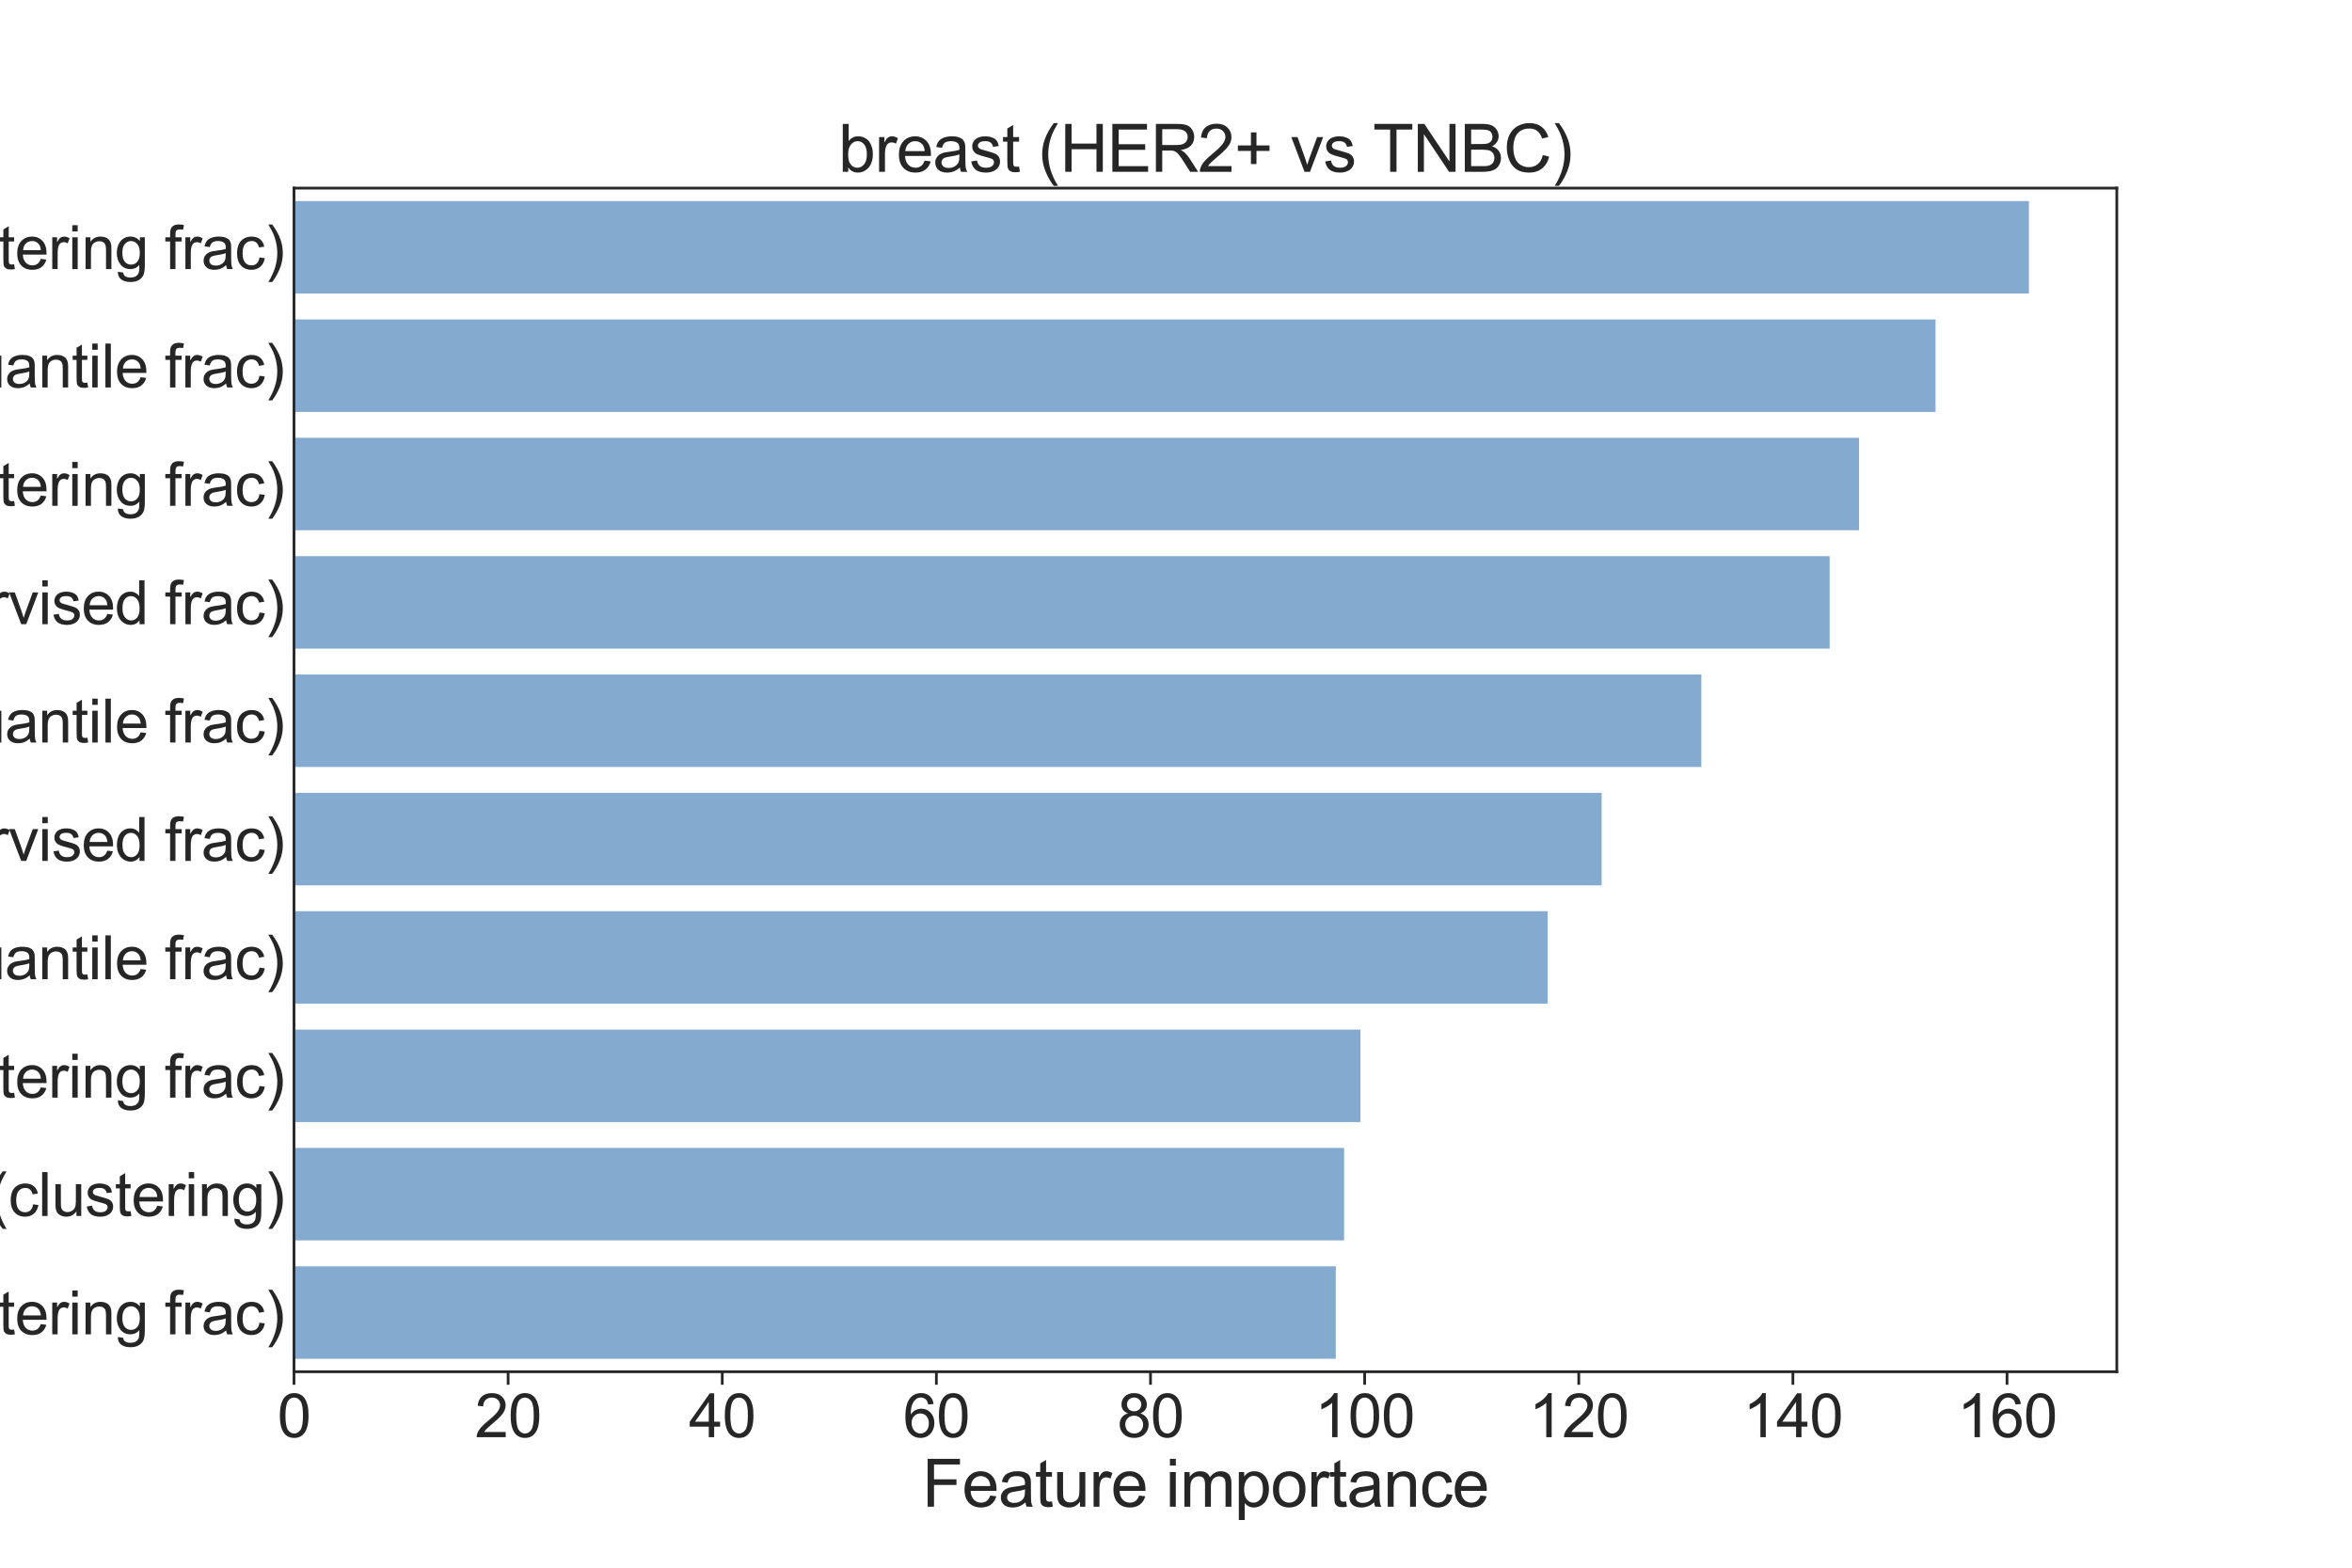 <?xml version="1.0" encoding="utf-8" standalone="no"?>
<!DOCTYPE svg PUBLIC "-//W3C//DTD SVG 1.1//EN"
  "http://www.w3.org/Graphics/SVG/1.1/DTD/svg11.dtd">
<svg xmlns:xlink="http://www.w3.org/1999/xlink" width="864pt" height="576pt" viewBox="0 0 864 576" xmlns="http://www.w3.org/2000/svg" version="1.1">
 <defs>
  <style type="text/css">*{stroke-linejoin: round; stroke-linecap: butt}</style>
 </defs>
 <g id="figure_1">
  <g id="patch_1">
   <path d="M 0 576 
L 864 576 
L 864 0 
L 0 0 
z
" style="fill: #ffffff"/>
  </g>
  <g id="axes_1">
   <g id="patch_2">
    <path d="M 108 504 
L 777.6 504 
L 777.6 69.12 
L 108 69.12 
z
" style="fill: #ffffff"/>
   </g>
   <g id="matplotlib.axis_1">
    <g id="xtick_1">
     <g id="line2d_1">
      <defs>
       <path id="m3e8378090e" d="M 0 0 
L 0 4.8 
" style="stroke: #262626"/>
      </defs>
      <g>
       <use xlink:href="#m3e8378090e" x="108" y="504" style="fill: #262626; stroke: #262626"/>
      </g>
     </g>
     <g id="text_1">
      <!-- 0 -->
      <g style="fill: #262626" transform="translate(101.883 528.047)scale(0.22 -0.22)">
       <defs>
        <path id="ArialMT-30" d="M 266 2259 
Q 266 3072 433 3567 
Q 600 4063 929 4331 
Q 1259 4600 1759 4600 
Q 2128 4600 2406 4451 
Q 2684 4303 2865 4023 
Q 3047 3744 3150 3342 
Q 3253 2941 3253 2259 
Q 3253 1453 3087 958 
Q 2922 463 2592 192 
Q 2263 -78 1759 -78 
Q 1097 -78 719 397 
Q 266 969 266 2259 
z
M 844 2259 
Q 844 1131 1108 757 
Q 1372 384 1759 384 
Q 2147 384 2411 759 
Q 2675 1134 2675 2259 
Q 2675 3391 2411 3762 
Q 2147 4134 1753 4134 
Q 1366 4134 1134 3806 
Q 844 3388 844 2259 
z
" transform="scale(0.016)"/>
       </defs>
       <use xlink:href="#ArialMT-30"/>
      </g>
     </g>
    </g>
    <g id="xtick_2">
     <g id="line2d_2">
      <g>
       <use xlink:href="#m3e8378090e" x="186.659" y="504" style="fill: #262626; stroke: #262626"/>
      </g>
     </g>
     <g id="text_2">
      <!-- 20 -->
      <g style="fill: #262626" transform="translate(174.425 528.047)scale(0.22 -0.22)">
       <defs>
        <path id="ArialMT-32" d="M 3222 541 
L 3222 0 
L 194 0 
Q 188 203 259 391 
Q 375 700 629 1000 
Q 884 1300 1366 1694 
Q 2113 2306 2375 2664 
Q 2638 3022 2638 3341 
Q 2638 3675 2398 3904 
Q 2159 4134 1775 4134 
Q 1369 4134 1125 3890 
Q 881 3647 878 3216 
L 300 3275 
Q 359 3922 746 4261 
Q 1134 4600 1788 4600 
Q 2447 4600 2831 4234 
Q 3216 3869 3216 3328 
Q 3216 3053 3103 2787 
Q 2991 2522 2730 2228 
Q 2469 1934 1863 1422 
Q 1356 997 1212 845 
Q 1069 694 975 541 
L 3222 541 
z
" transform="scale(0.016)"/>
       </defs>
       <use xlink:href="#ArialMT-32"/>
       <use xlink:href="#ArialMT-30" x="55.615"/>
      </g>
     </g>
    </g>
    <g id="xtick_3">
     <g id="line2d_3">
      <g>
       <use xlink:href="#m3e8378090e" x="265.319" y="504" style="fill: #262626; stroke: #262626"/>
      </g>
     </g>
     <g id="text_3">
      <!-- 40 -->
      <g style="fill: #262626" transform="translate(253.085 528.047)scale(0.22 -0.22)">
       <defs>
        <path id="ArialMT-34" d="M 2069 0 
L 2069 1097 
L 81 1097 
L 81 1613 
L 2172 4581 
L 2631 4581 
L 2631 1613 
L 3250 1613 
L 3250 1097 
L 2631 1097 
L 2631 0 
L 2069 0 
z
M 2069 1613 
L 2069 3678 
L 634 1613 
L 2069 1613 
z
" transform="scale(0.016)"/>
       </defs>
       <use xlink:href="#ArialMT-34"/>
       <use xlink:href="#ArialMT-30" x="55.615"/>
      </g>
     </g>
    </g>
    <g id="xtick_4">
     <g id="line2d_4">
      <g>
       <use xlink:href="#m3e8378090e" x="343.978" y="504" style="fill: #262626; stroke: #262626"/>
      </g>
     </g>
     <g id="text_4">
      <!-- 60 -->
      <g style="fill: #262626" transform="translate(331.744 528.047)scale(0.22 -0.22)">
       <defs>
        <path id="ArialMT-36" d="M 3184 3459 
L 2625 3416 
Q 2550 3747 2413 3897 
Q 2184 4138 1850 4138 
Q 1581 4138 1378 3988 
Q 1113 3794 959 3422 
Q 806 3050 800 2363 
Q 1003 2672 1297 2822 
Q 1591 2972 1913 2972 
Q 2475 2972 2870 2558 
Q 3266 2144 3266 1488 
Q 3266 1056 3080 686 
Q 2894 316 2569 119 
Q 2244 -78 1831 -78 
Q 1128 -78 684 439 
Q 241 956 241 2144 
Q 241 3472 731 4075 
Q 1159 4600 1884 4600 
Q 2425 4600 2770 4297 
Q 3116 3994 3184 3459 
z
M 888 1484 
Q 888 1194 1011 928 
Q 1134 663 1356 523 
Q 1578 384 1822 384 
Q 2178 384 2434 671 
Q 2691 959 2691 1453 
Q 2691 1928 2437 2201 
Q 2184 2475 1800 2475 
Q 1419 2475 1153 2201 
Q 888 1928 888 1484 
z
" transform="scale(0.016)"/>
       </defs>
       <use xlink:href="#ArialMT-36"/>
       <use xlink:href="#ArialMT-30" x="55.615"/>
      </g>
     </g>
    </g>
    <g id="xtick_5">
     <g id="line2d_5">
      <g>
       <use xlink:href="#m3e8378090e" x="422.638" y="504" style="fill: #262626; stroke: #262626"/>
      </g>
     </g>
     <g id="text_5">
      <!-- 80 -->
      <g style="fill: #262626" transform="translate(410.404 528.047)scale(0.22 -0.22)">
       <defs>
        <path id="ArialMT-38" d="M 1131 2484 
Q 781 2613 612 2850 
Q 444 3088 444 3419 
Q 444 3919 803 4259 
Q 1163 4600 1759 4600 
Q 2359 4600 2725 4251 
Q 3091 3903 3091 3403 
Q 3091 3084 2923 2848 
Q 2756 2613 2416 2484 
Q 2838 2347 3058 2040 
Q 3278 1734 3278 1309 
Q 3278 722 2862 322 
Q 2447 -78 1769 -78 
Q 1091 -78 675 323 
Q 259 725 259 1325 
Q 259 1772 486 2073 
Q 713 2375 1131 2484 
z
M 1019 3438 
Q 1019 3113 1228 2906 
Q 1438 2700 1772 2700 
Q 2097 2700 2305 2904 
Q 2513 3109 2513 3406 
Q 2513 3716 2298 3927 
Q 2084 4138 1766 4138 
Q 1444 4138 1231 3931 
Q 1019 3725 1019 3438 
z
M 838 1322 
Q 838 1081 952 856 
Q 1066 631 1291 507 
Q 1516 384 1775 384 
Q 2178 384 2440 643 
Q 2703 903 2703 1303 
Q 2703 1709 2433 1975 
Q 2163 2241 1756 2241 
Q 1359 2241 1098 1978 
Q 838 1716 838 1322 
z
" transform="scale(0.016)"/>
       </defs>
       <use xlink:href="#ArialMT-38"/>
       <use xlink:href="#ArialMT-30" x="55.615"/>
      </g>
     </g>
    </g>
    <g id="xtick_6">
     <g id="line2d_6">
      <g>
       <use xlink:href="#m3e8378090e" x="501.297" y="504" style="fill: #262626; stroke: #262626"/>
      </g>
     </g>
     <g id="text_6">
      <!-- 100 -->
      <g style="fill: #262626" transform="translate(482.946 528.047)scale(0.22 -0.22)">
       <defs>
        <path id="ArialMT-31" d="M 2384 0 
L 1822 0 
L 1822 3584 
Q 1619 3391 1289 3197 
Q 959 3003 697 2906 
L 697 3450 
Q 1169 3672 1522 3987 
Q 1875 4303 2022 4600 
L 2384 4600 
L 2384 0 
z
" transform="scale(0.016)"/>
       </defs>
       <use xlink:href="#ArialMT-31"/>
       <use xlink:href="#ArialMT-30" x="55.615"/>
       <use xlink:href="#ArialMT-30" x="111.23"/>
      </g>
     </g>
    </g>
    <g id="xtick_7">
     <g id="line2d_7">
      <g>
       <use xlink:href="#m3e8378090e" x="579.957" y="504" style="fill: #262626; stroke: #262626"/>
      </g>
     </g>
     <g id="text_7">
      <!-- 120 -->
      <g style="fill: #262626" transform="translate(561.606 528.047)scale(0.22 -0.22)">
       <use xlink:href="#ArialMT-31"/>
       <use xlink:href="#ArialMT-32" x="55.615"/>
       <use xlink:href="#ArialMT-30" x="111.23"/>
      </g>
     </g>
    </g>
    <g id="xtick_8">
     <g id="line2d_8">
      <g>
       <use xlink:href="#m3e8378090e" x="658.616" y="504" style="fill: #262626; stroke: #262626"/>
      </g>
     </g>
     <g id="text_8">
      <!-- 140 -->
      <g style="fill: #262626" transform="translate(640.265 528.047)scale(0.22 -0.22)">
       <use xlink:href="#ArialMT-31"/>
       <use xlink:href="#ArialMT-34" x="55.615"/>
       <use xlink:href="#ArialMT-30" x="111.23"/>
      </g>
     </g>
    </g>
    <g id="xtick_9">
     <g id="line2d_9">
      <g>
       <use xlink:href="#m3e8378090e" x="737.276" y="504" style="fill: #262626; stroke: #262626"/>
      </g>
     </g>
     <g id="text_9">
      <!-- 160 -->
      <g style="fill: #262626" transform="translate(718.925 528.047)scale(0.22 -0.22)">
       <use xlink:href="#ArialMT-31"/>
       <use xlink:href="#ArialMT-36" x="55.615"/>
       <use xlink:href="#ArialMT-30" x="111.23"/>
      </g>
     </g>
    </g>
    <g id="text_10">
     <!-- Feature importance -->
     <g style="fill: #262626" transform="translate(338.758 553.598)scale(0.24 -0.24)">
      <defs>
       <path id="ArialMT-46" d="M 525 0 
L 525 4581 
L 3616 4581 
L 3616 4041 
L 1131 4041 
L 1131 2622 
L 3281 2622 
L 3281 2081 
L 1131 2081 
L 1131 0 
L 525 0 
z
" transform="scale(0.016)"/>
       <path id="ArialMT-65" d="M 2694 1069 
L 3275 997 
Q 3138 488 2766 206 
Q 2394 -75 1816 -75 
Q 1088 -75 661 373 
Q 234 822 234 1631 
Q 234 2469 665 2931 
Q 1097 3394 1784 3394 
Q 2450 3394 2872 2941 
Q 3294 2488 3294 1666 
Q 3294 1616 3291 1516 
L 816 1516 
Q 847 969 1125 678 
Q 1403 388 1819 388 
Q 2128 388 2347 550 
Q 2566 713 2694 1069 
z
M 847 1978 
L 2700 1978 
Q 2663 2397 2488 2606 
Q 2219 2931 1791 2931 
Q 1403 2931 1139 2672 
Q 875 2413 847 1978 
z
" transform="scale(0.016)"/>
       <path id="ArialMT-61" d="M 2588 409 
Q 2275 144 1986 34 
Q 1697 -75 1366 -75 
Q 819 -75 525 192 
Q 231 459 231 875 
Q 231 1119 342 1320 
Q 453 1522 633 1644 
Q 813 1766 1038 1828 
Q 1203 1872 1538 1913 
Q 2219 1994 2541 2106 
Q 2544 2222 2544 2253 
Q 2544 2597 2384 2738 
Q 2169 2928 1744 2928 
Q 1347 2928 1158 2789 
Q 969 2650 878 2297 
L 328 2372 
Q 403 2725 575 2942 
Q 747 3159 1072 3276 
Q 1397 3394 1825 3394 
Q 2250 3394 2515 3294 
Q 2781 3194 2906 3042 
Q 3031 2891 3081 2659 
Q 3109 2516 3109 2141 
L 3109 1391 
Q 3109 606 3145 398 
Q 3181 191 3288 0 
L 2700 0 
Q 2613 175 2588 409 
z
M 2541 1666 
Q 2234 1541 1622 1453 
Q 1275 1403 1131 1340 
Q 988 1278 909 1158 
Q 831 1038 831 891 
Q 831 666 1001 516 
Q 1172 366 1500 366 
Q 1825 366 2078 508 
Q 2331 650 2450 897 
Q 2541 1088 2541 1459 
L 2541 1666 
z
" transform="scale(0.016)"/>
       <path id="ArialMT-74" d="M 1650 503 
L 1731 6 
Q 1494 -44 1306 -44 
Q 1000 -44 831 53 
Q 663 150 594 308 
Q 525 466 525 972 
L 525 2881 
L 113 2881 
L 113 3319 
L 525 3319 
L 525 4141 
L 1084 4478 
L 1084 3319 
L 1650 3319 
L 1650 2881 
L 1084 2881 
L 1084 941 
Q 1084 700 1114 631 
Q 1144 563 1211 522 
Q 1278 481 1403 481 
Q 1497 481 1650 503 
z
" transform="scale(0.016)"/>
       <path id="ArialMT-75" d="M 2597 0 
L 2597 488 
Q 2209 -75 1544 -75 
Q 1250 -75 995 37 
Q 741 150 617 320 
Q 494 491 444 738 
Q 409 903 409 1263 
L 409 3319 
L 972 3319 
L 972 1478 
Q 972 1038 1006 884 
Q 1059 663 1231 536 
Q 1403 409 1656 409 
Q 1909 409 2131 539 
Q 2353 669 2445 892 
Q 2538 1116 2538 1541 
L 2538 3319 
L 3100 3319 
L 3100 0 
L 2597 0 
z
" transform="scale(0.016)"/>
       <path id="ArialMT-72" d="M 416 0 
L 416 3319 
L 922 3319 
L 922 2816 
Q 1116 3169 1280 3281 
Q 1444 3394 1641 3394 
Q 1925 3394 2219 3213 
L 2025 2691 
Q 1819 2813 1613 2813 
Q 1428 2813 1281 2702 
Q 1134 2591 1072 2394 
Q 978 2094 978 1738 
L 978 0 
L 416 0 
z
" transform="scale(0.016)"/>
       <path id="ArialMT-20" transform="scale(0.016)"/>
       <path id="ArialMT-69" d="M 425 3934 
L 425 4581 
L 988 4581 
L 988 3934 
L 425 3934 
z
M 425 0 
L 425 3319 
L 988 3319 
L 988 0 
L 425 0 
z
" transform="scale(0.016)"/>
       <path id="ArialMT-6d" d="M 422 0 
L 422 3319 
L 925 3319 
L 925 2853 
Q 1081 3097 1340 3245 
Q 1600 3394 1931 3394 
Q 2300 3394 2536 3241 
Q 2772 3088 2869 2813 
Q 3263 3394 3894 3394 
Q 4388 3394 4653 3120 
Q 4919 2847 4919 2278 
L 4919 0 
L 4359 0 
L 4359 2091 
Q 4359 2428 4304 2576 
Q 4250 2725 4106 2815 
Q 3963 2906 3769 2906 
Q 3419 2906 3187 2673 
Q 2956 2441 2956 1928 
L 2956 0 
L 2394 0 
L 2394 2156 
Q 2394 2531 2256 2718 
Q 2119 2906 1806 2906 
Q 1569 2906 1367 2781 
Q 1166 2656 1075 2415 
Q 984 2175 984 1722 
L 984 0 
L 422 0 
z
" transform="scale(0.016)"/>
       <path id="ArialMT-70" d="M 422 -1272 
L 422 3319 
L 934 3319 
L 934 2888 
Q 1116 3141 1344 3267 
Q 1572 3394 1897 3394 
Q 2322 3394 2647 3175 
Q 2972 2956 3137 2557 
Q 3303 2159 3303 1684 
Q 3303 1175 3120 767 
Q 2938 359 2589 142 
Q 2241 -75 1856 -75 
Q 1575 -75 1351 44 
Q 1128 163 984 344 
L 984 -1272 
L 422 -1272 
z
M 931 1641 
Q 931 1000 1190 694 
Q 1450 388 1819 388 
Q 2194 388 2461 705 
Q 2728 1022 2728 1688 
Q 2728 2322 2467 2637 
Q 2206 2953 1844 2953 
Q 1484 2953 1207 2617 
Q 931 2281 931 1641 
z
" transform="scale(0.016)"/>
       <path id="ArialMT-6f" d="M 213 1659 
Q 213 2581 725 3025 
Q 1153 3394 1769 3394 
Q 2453 3394 2887 2945 
Q 3322 2497 3322 1706 
Q 3322 1066 3130 698 
Q 2938 331 2570 128 
Q 2203 -75 1769 -75 
Q 1072 -75 642 372 
Q 213 819 213 1659 
z
M 791 1659 
Q 791 1022 1069 705 
Q 1347 388 1769 388 
Q 2188 388 2466 706 
Q 2744 1025 2744 1678 
Q 2744 2294 2464 2611 
Q 2184 2928 1769 2928 
Q 1347 2928 1069 2612 
Q 791 2297 791 1659 
z
" transform="scale(0.016)"/>
       <path id="ArialMT-6e" d="M 422 0 
L 422 3319 
L 928 3319 
L 928 2847 
Q 1294 3394 1984 3394 
Q 2284 3394 2536 3286 
Q 2788 3178 2913 3003 
Q 3038 2828 3088 2588 
Q 3119 2431 3119 2041 
L 3119 0 
L 2556 0 
L 2556 2019 
Q 2556 2363 2490 2533 
Q 2425 2703 2258 2804 
Q 2091 2906 1866 2906 
Q 1506 2906 1245 2678 
Q 984 2450 984 1813 
L 984 0 
L 422 0 
z
" transform="scale(0.016)"/>
       <path id="ArialMT-63" d="M 2588 1216 
L 3141 1144 
Q 3050 572 2676 248 
Q 2303 -75 1759 -75 
Q 1078 -75 664 370 
Q 250 816 250 1647 
Q 250 2184 428 2587 
Q 606 2991 970 3192 
Q 1334 3394 1763 3394 
Q 2303 3394 2647 3120 
Q 2991 2847 3088 2344 
L 2541 2259 
Q 2463 2594 2264 2762 
Q 2066 2931 1784 2931 
Q 1359 2931 1093 2626 
Q 828 2322 828 1663 
Q 828 994 1084 691 
Q 1341 388 1753 388 
Q 2084 388 2306 591 
Q 2528 794 2588 1216 
z
" transform="scale(0.016)"/>
      </defs>
      <use xlink:href="#ArialMT-46"/>
      <use xlink:href="#ArialMT-65" x="61.084"/>
      <use xlink:href="#ArialMT-61" x="116.699"/>
      <use xlink:href="#ArialMT-74" x="172.314"/>
      <use xlink:href="#ArialMT-75" x="200.098"/>
      <use xlink:href="#ArialMT-72" x="255.713"/>
      <use xlink:href="#ArialMT-65" x="289.014"/>
      <use xlink:href="#ArialMT-20" x="344.629"/>
      <use xlink:href="#ArialMT-69" x="372.412"/>
      <use xlink:href="#ArialMT-6d" x="394.629"/>
      <use xlink:href="#ArialMT-70" x="477.93"/>
      <use xlink:href="#ArialMT-6f" x="533.545"/>
      <use xlink:href="#ArialMT-72" x="589.16"/>
      <use xlink:href="#ArialMT-74" x="622.461"/>
      <use xlink:href="#ArialMT-61" x="650.244"/>
      <use xlink:href="#ArialMT-6e" x="705.859"/>
      <use xlink:href="#ArialMT-63" x="761.475"/>
      <use xlink:href="#ArialMT-65" x="811.475"/>
     </g>
    </g>
   </g>
   <g id="matplotlib.axis_2">
    <g id="ytick_1">
     <g id="text_11">
      <!-- SV DEL [3818294-12251262] (clustering frac) -->
      <g style="fill: #262626" transform="translate(-339.8 98.872)scale(0.22 -0.22)">
       <defs>
        <path id="ArialMT-53" d="M 288 1472 
L 859 1522 
Q 900 1178 1048 958 
Q 1197 738 1509 602 
Q 1822 466 2213 466 
Q 2559 466 2825 569 
Q 3091 672 3220 851 
Q 3350 1031 3350 1244 
Q 3350 1459 3225 1620 
Q 3100 1781 2813 1891 
Q 2628 1963 1997 2114 
Q 1366 2266 1113 2400 
Q 784 2572 623 2826 
Q 463 3081 463 3397 
Q 463 3744 659 4045 
Q 856 4347 1234 4503 
Q 1613 4659 2075 4659 
Q 2584 4659 2973 4495 
Q 3363 4331 3572 4012 
Q 3781 3694 3797 3291 
L 3216 3247 
Q 3169 3681 2898 3903 
Q 2628 4125 2100 4125 
Q 1550 4125 1298 3923 
Q 1047 3722 1047 3438 
Q 1047 3191 1225 3031 
Q 1400 2872 2139 2705 
Q 2878 2538 3153 2413 
Q 3553 2228 3743 1945 
Q 3934 1663 3934 1294 
Q 3934 928 3725 604 
Q 3516 281 3123 101 
Q 2731 -78 2241 -78 
Q 1619 -78 1198 103 
Q 778 284 539 648 
Q 300 1013 288 1472 
z
" transform="scale(0.016)"/>
        <path id="ArialMT-56" d="M 1803 0 
L 28 4581 
L 684 4581 
L 1875 1253 
Q 2019 853 2116 503 
Q 2222 878 2363 1253 
L 3600 4581 
L 4219 4581 
L 2425 0 
L 1803 0 
z
" transform="scale(0.016)"/>
        <path id="ArialMT-44" d="M 494 0 
L 494 4581 
L 2072 4581 
Q 2606 4581 2888 4516 
Q 3281 4425 3559 4188 
Q 3922 3881 4101 3404 
Q 4281 2928 4281 2316 
Q 4281 1794 4159 1391 
Q 4038 988 3847 723 
Q 3656 459 3429 307 
Q 3203 156 2883 78 
Q 2563 0 2147 0 
L 494 0 
z
M 1100 541 
L 2078 541 
Q 2531 541 2789 625 
Q 3047 709 3200 863 
Q 3416 1078 3536 1442 
Q 3656 1806 3656 2325 
Q 3656 3044 3420 3430 
Q 3184 3816 2847 3947 
Q 2603 4041 2063 4041 
L 1100 4041 
L 1100 541 
z
" transform="scale(0.016)"/>
        <path id="ArialMT-45" d="M 506 0 
L 506 4581 
L 3819 4581 
L 3819 4041 
L 1113 4041 
L 1113 2638 
L 3647 2638 
L 3647 2100 
L 1113 2100 
L 1113 541 
L 3925 541 
L 3925 0 
L 506 0 
z
" transform="scale(0.016)"/>
        <path id="ArialMT-4c" d="M 469 0 
L 469 4581 
L 1075 4581 
L 1075 541 
L 3331 541 
L 3331 0 
L 469 0 
z
" transform="scale(0.016)"/>
        <path id="ArialMT-5b" d="M 434 -1272 
L 434 4581 
L 1675 4581 
L 1675 4116 
L 997 4116 
L 997 -806 
L 1675 -806 
L 1675 -1272 
L 434 -1272 
z
" transform="scale(0.016)"/>
        <path id="ArialMT-33" d="M 269 1209 
L 831 1284 
Q 928 806 1161 595 
Q 1394 384 1728 384 
Q 2125 384 2398 659 
Q 2672 934 2672 1341 
Q 2672 1728 2419 1979 
Q 2166 2231 1775 2231 
Q 1616 2231 1378 2169 
L 1441 2663 
Q 1497 2656 1531 2656 
Q 1891 2656 2178 2843 
Q 2466 3031 2466 3422 
Q 2466 3731 2256 3934 
Q 2047 4138 1716 4138 
Q 1388 4138 1169 3931 
Q 950 3725 888 3313 
L 325 3413 
Q 428 3978 793 4289 
Q 1159 4600 1703 4600 
Q 2078 4600 2393 4439 
Q 2709 4278 2876 4000 
Q 3044 3722 3044 3409 
Q 3044 3113 2884 2869 
Q 2725 2625 2413 2481 
Q 2819 2388 3044 2092 
Q 3269 1797 3269 1353 
Q 3269 753 2831 336 
Q 2394 -81 1725 -81 
Q 1122 -81 723 278 
Q 325 638 269 1209 
z
" transform="scale(0.016)"/>
        <path id="ArialMT-39" d="M 350 1059 
L 891 1109 
Q 959 728 1153 556 
Q 1347 384 1650 384 
Q 1909 384 2104 503 
Q 2300 622 2425 820 
Q 2550 1019 2634 1356 
Q 2719 1694 2719 2044 
Q 2719 2081 2716 2156 
Q 2547 1888 2255 1720 
Q 1963 1553 1622 1553 
Q 1053 1553 659 1965 
Q 266 2378 266 3053 
Q 266 3750 677 4175 
Q 1088 4600 1706 4600 
Q 2153 4600 2523 4359 
Q 2894 4119 3086 3673 
Q 3278 3228 3278 2384 
Q 3278 1506 3087 986 
Q 2897 466 2520 194 
Q 2144 -78 1638 -78 
Q 1100 -78 759 220 
Q 419 519 350 1059 
z
M 2653 3081 
Q 2653 3566 2395 3850 
Q 2138 4134 1775 4134 
Q 1400 4134 1122 3828 
Q 844 3522 844 3034 
Q 844 2597 1108 2323 
Q 1372 2050 1759 2050 
Q 2150 2050 2401 2323 
Q 2653 2597 2653 3081 
z
" transform="scale(0.016)"/>
        <path id="ArialMT-2d" d="M 203 1375 
L 203 1941 
L 1931 1941 
L 1931 1375 
L 203 1375 
z
" transform="scale(0.016)"/>
        <path id="ArialMT-35" d="M 266 1200 
L 856 1250 
Q 922 819 1161 601 
Q 1400 384 1738 384 
Q 2144 384 2425 690 
Q 2706 997 2706 1503 
Q 2706 1984 2436 2262 
Q 2166 2541 1728 2541 
Q 1456 2541 1237 2417 
Q 1019 2294 894 2097 
L 366 2166 
L 809 4519 
L 3088 4519 
L 3088 3981 
L 1259 3981 
L 1013 2750 
Q 1425 3038 1878 3038 
Q 2478 3038 2890 2622 
Q 3303 2206 3303 1553 
Q 3303 931 2941 478 
Q 2500 -78 1738 -78 
Q 1113 -78 717 272 
Q 322 622 266 1200 
z
" transform="scale(0.016)"/>
        <path id="ArialMT-5d" d="M 1363 -1272 
L 122 -1272 
L 122 -806 
L 800 -806 
L 800 4116 
L 122 4116 
L 122 4581 
L 1363 4581 
L 1363 -1272 
z
" transform="scale(0.016)"/>
        <path id="ArialMT-28" d="M 1497 -1347 
Q 1031 -759 709 28 
Q 388 816 388 1659 
Q 388 2403 628 3084 
Q 909 3875 1497 4659 
L 1900 4659 
Q 1522 4009 1400 3731 
Q 1209 3300 1100 2831 
Q 966 2247 966 1656 
Q 966 153 1900 -1347 
L 1497 -1347 
z
" transform="scale(0.016)"/>
        <path id="ArialMT-6c" d="M 409 0 
L 409 4581 
L 972 4581 
L 972 0 
L 409 0 
z
" transform="scale(0.016)"/>
        <path id="ArialMT-73" d="M 197 991 
L 753 1078 
Q 800 744 1014 566 
Q 1228 388 1613 388 
Q 2000 388 2187 545 
Q 2375 703 2375 916 
Q 2375 1106 2209 1216 
Q 2094 1291 1634 1406 
Q 1016 1563 777 1677 
Q 538 1791 414 1992 
Q 291 2194 291 2438 
Q 291 2659 392 2848 
Q 494 3038 669 3163 
Q 800 3259 1026 3326 
Q 1253 3394 1513 3394 
Q 1903 3394 2198 3281 
Q 2494 3169 2634 2976 
Q 2775 2784 2828 2463 
L 2278 2388 
Q 2241 2644 2061 2787 
Q 1881 2931 1553 2931 
Q 1166 2931 1000 2803 
Q 834 2675 834 2503 
Q 834 2394 903 2306 
Q 972 2216 1119 2156 
Q 1203 2125 1616 2013 
Q 2213 1853 2448 1751 
Q 2684 1650 2818 1456 
Q 2953 1263 2953 975 
Q 2953 694 2789 445 
Q 2625 197 2315 61 
Q 2006 -75 1616 -75 
Q 969 -75 630 194 
Q 291 463 197 991 
z
" transform="scale(0.016)"/>
        <path id="ArialMT-67" d="M 319 -275 
L 866 -356 
Q 900 -609 1056 -725 
Q 1266 -881 1628 -881 
Q 2019 -881 2231 -725 
Q 2444 -569 2519 -288 
Q 2563 -116 2559 434 
Q 2191 0 1641 0 
Q 956 0 581 494 
Q 206 988 206 1678 
Q 206 2153 378 2554 
Q 550 2956 876 3175 
Q 1203 3394 1644 3394 
Q 2231 3394 2613 2919 
L 2613 3319 
L 3131 3319 
L 3131 450 
Q 3131 -325 2973 -648 
Q 2816 -972 2473 -1159 
Q 2131 -1347 1631 -1347 
Q 1038 -1347 672 -1080 
Q 306 -813 319 -275 
z
M 784 1719 
Q 784 1066 1043 766 
Q 1303 466 1694 466 
Q 2081 466 2343 764 
Q 2606 1063 2606 1700 
Q 2606 2309 2336 2618 
Q 2066 2928 1684 2928 
Q 1309 2928 1046 2623 
Q 784 2319 784 1719 
z
" transform="scale(0.016)"/>
        <path id="ArialMT-66" d="M 556 0 
L 556 2881 
L 59 2881 
L 59 3319 
L 556 3319 
L 556 3672 
Q 556 4006 616 4169 
Q 697 4388 901 4523 
Q 1106 4659 1475 4659 
Q 1713 4659 2000 4603 
L 1916 4113 
Q 1741 4144 1584 4144 
Q 1328 4144 1222 4034 
Q 1116 3925 1116 3625 
L 1116 3319 
L 1763 3319 
L 1763 2881 
L 1116 2881 
L 1116 0 
L 556 0 
z
" transform="scale(0.016)"/>
        <path id="ArialMT-29" d="M 791 -1347 
L 388 -1347 
Q 1322 153 1322 1656 
Q 1322 2244 1188 2822 
Q 1081 3291 891 3722 
Q 769 4003 388 4659 
L 791 4659 
Q 1378 3875 1659 3084 
Q 1900 2403 1900 1659 
Q 1900 816 1576 28 
Q 1253 -759 791 -1347 
z
" transform="scale(0.016)"/>
       </defs>
       <use xlink:href="#ArialMT-53"/>
       <use xlink:href="#ArialMT-56" x="66.699"/>
       <use xlink:href="#ArialMT-20" x="133.398"/>
       <use xlink:href="#ArialMT-44" x="161.182"/>
       <use xlink:href="#ArialMT-45" x="233.398"/>
       <use xlink:href="#ArialMT-4c" x="300.098"/>
       <use xlink:href="#ArialMT-20" x="351.963"/>
       <use xlink:href="#ArialMT-5b" x="379.746"/>
       <use xlink:href="#ArialMT-33" x="407.529"/>
       <use xlink:href="#ArialMT-38" x="463.145"/>
       <use xlink:href="#ArialMT-31" x="518.76"/>
       <use xlink:href="#ArialMT-38" x="574.375"/>
       <use xlink:href="#ArialMT-32" x="629.99"/>
       <use xlink:href="#ArialMT-39" x="685.605"/>
       <use xlink:href="#ArialMT-34" x="741.221"/>
       <use xlink:href="#ArialMT-2d" x="796.836"/>
       <use xlink:href="#ArialMT-31" x="830.137"/>
       <use xlink:href="#ArialMT-32" x="885.752"/>
       <use xlink:href="#ArialMT-32" x="941.367"/>
       <use xlink:href="#ArialMT-35" x="996.982"/>
       <use xlink:href="#ArialMT-31" x="1052.598"/>
       <use xlink:href="#ArialMT-32" x="1108.213"/>
       <use xlink:href="#ArialMT-36" x="1163.828"/>
       <use xlink:href="#ArialMT-32" x="1219.443"/>
       <use xlink:href="#ArialMT-5d" x="1275.059"/>
       <use xlink:href="#ArialMT-20" x="1302.842"/>
       <use xlink:href="#ArialMT-28" x="1330.625"/>
       <use xlink:href="#ArialMT-63" x="1363.926"/>
       <use xlink:href="#ArialMT-6c" x="1413.926"/>
       <use xlink:href="#ArialMT-75" x="1436.143"/>
       <use xlink:href="#ArialMT-73" x="1491.758"/>
       <use xlink:href="#ArialMT-74" x="1541.758"/>
       <use xlink:href="#ArialMT-65" x="1569.541"/>
       <use xlink:href="#ArialMT-72" x="1625.156"/>
       <use xlink:href="#ArialMT-69" x="1658.457"/>
       <use xlink:href="#ArialMT-6e" x="1680.674"/>
       <use xlink:href="#ArialMT-67" x="1736.289"/>
       <use xlink:href="#ArialMT-20" x="1791.904"/>
       <use xlink:href="#ArialMT-66" x="1819.688"/>
       <use xlink:href="#ArialMT-72" x="1847.471"/>
       <use xlink:href="#ArialMT-61" x="1880.771"/>
       <use xlink:href="#ArialMT-63" x="1936.387"/>
       <use xlink:href="#ArialMT-29" x="1986.387"/>
      </g>
     </g>
    </g>
    <g id="ytick_2">
     <g id="text_12">
      <!-- SV DUP [1217064-inf] (quantile frac) -->
      <g style="fill: #262626" transform="translate(-252.165 142.36)scale(0.22 -0.22)">
       <defs>
        <path id="ArialMT-55" d="M 3500 4581 
L 4106 4581 
L 4106 1934 
Q 4106 1244 3950 837 
Q 3794 431 3386 176 
Q 2978 -78 2316 -78 
Q 1672 -78 1262 144 
Q 853 366 678 786 
Q 503 1206 503 1934 
L 503 4581 
L 1109 4581 
L 1109 1938 
Q 1109 1341 1220 1058 
Q 1331 775 1601 622 
Q 1872 469 2263 469 
Q 2931 469 3215 772 
Q 3500 1075 3500 1938 
L 3500 4581 
z
" transform="scale(0.016)"/>
        <path id="ArialMT-50" d="M 494 0 
L 494 4581 
L 2222 4581 
Q 2678 4581 2919 4538 
Q 3256 4481 3484 4323 
Q 3713 4166 3852 3881 
Q 3991 3597 3991 3256 
Q 3991 2672 3619 2267 
Q 3247 1863 2275 1863 
L 1100 1863 
L 1100 0 
L 494 0 
z
M 1100 2403 
L 2284 2403 
Q 2872 2403 3119 2622 
Q 3366 2841 3366 3238 
Q 3366 3525 3220 3729 
Q 3075 3934 2838 4000 
Q 2684 4041 2272 4041 
L 1100 4041 
L 1100 2403 
z
" transform="scale(0.016)"/>
        <path id="ArialMT-37" d="M 303 3981 
L 303 4522 
L 3269 4522 
L 3269 4084 
Q 2831 3619 2401 2847 
Q 1972 2075 1738 1259 
Q 1569 684 1522 0 
L 944 0 
Q 953 541 1156 1306 
Q 1359 2072 1739 2783 
Q 2119 3494 2547 3981 
L 303 3981 
z
" transform="scale(0.016)"/>
        <path id="ArialMT-71" d="M 2538 -1272 
L 2538 353 
Q 2406 169 2170 47 
Q 1934 -75 1669 -75 
Q 1078 -75 651 397 
Q 225 869 225 1691 
Q 225 2191 398 2587 
Q 572 2984 901 3189 
Q 1231 3394 1625 3394 
Q 2241 3394 2594 2875 
L 2594 3319 
L 3100 3319 
L 3100 -1272 
L 2538 -1272 
z
M 803 1669 
Q 803 1028 1072 708 
Q 1341 388 1716 388 
Q 2075 388 2334 692 
Q 2594 997 2594 1619 
Q 2594 2281 2320 2615 
Q 2047 2950 1678 2950 
Q 1313 2950 1058 2639 
Q 803 2328 803 1669 
z
" transform="scale(0.016)"/>
       </defs>
       <use xlink:href="#ArialMT-53"/>
       <use xlink:href="#ArialMT-56" x="66.699"/>
       <use xlink:href="#ArialMT-20" x="133.398"/>
       <use xlink:href="#ArialMT-44" x="161.182"/>
       <use xlink:href="#ArialMT-55" x="233.398"/>
       <use xlink:href="#ArialMT-50" x="305.615"/>
       <use xlink:href="#ArialMT-20" x="370.564"/>
       <use xlink:href="#ArialMT-5b" x="398.348"/>
       <use xlink:href="#ArialMT-31" x="426.131"/>
       <use xlink:href="#ArialMT-32" x="481.746"/>
       <use xlink:href="#ArialMT-31" x="537.361"/>
       <use xlink:href="#ArialMT-37" x="592.977"/>
       <use xlink:href="#ArialMT-30" x="648.592"/>
       <use xlink:href="#ArialMT-36" x="704.207"/>
       <use xlink:href="#ArialMT-34" x="759.822"/>
       <use xlink:href="#ArialMT-2d" x="815.438"/>
       <use xlink:href="#ArialMT-69" x="848.738"/>
       <use xlink:href="#ArialMT-6e" x="870.955"/>
       <use xlink:href="#ArialMT-66" x="926.57"/>
       <use xlink:href="#ArialMT-5d" x="954.354"/>
       <use xlink:href="#ArialMT-20" x="982.137"/>
       <use xlink:href="#ArialMT-28" x="1009.92"/>
       <use xlink:href="#ArialMT-71" x="1043.221"/>
       <use xlink:href="#ArialMT-75" x="1098.836"/>
       <use xlink:href="#ArialMT-61" x="1154.451"/>
       <use xlink:href="#ArialMT-6e" x="1210.066"/>
       <use xlink:href="#ArialMT-74" x="1265.682"/>
       <use xlink:href="#ArialMT-69" x="1293.465"/>
       <use xlink:href="#ArialMT-6c" x="1315.682"/>
       <use xlink:href="#ArialMT-65" x="1337.898"/>
       <use xlink:href="#ArialMT-20" x="1393.514"/>
       <use xlink:href="#ArialMT-66" x="1421.297"/>
       <use xlink:href="#ArialMT-72" x="1449.08"/>
       <use xlink:href="#ArialMT-61" x="1482.381"/>
       <use xlink:href="#ArialMT-63" x="1537.996"/>
       <use xlink:href="#ArialMT-29" x="1587.996"/>
      </g>
     </g>
    </g>
    <g id="ytick_3">
     <g id="text_13">
      <!-- SV DUP [920296-15348794] (clustering frac) -->
      <g style="fill: #262626" transform="translate(-331.66 185.848)scale(0.22 -0.22)">
       <use xlink:href="#ArialMT-53"/>
       <use xlink:href="#ArialMT-56" x="66.699"/>
       <use xlink:href="#ArialMT-20" x="133.398"/>
       <use xlink:href="#ArialMT-44" x="161.182"/>
       <use xlink:href="#ArialMT-55" x="233.398"/>
       <use xlink:href="#ArialMT-50" x="305.615"/>
       <use xlink:href="#ArialMT-20" x="370.564"/>
       <use xlink:href="#ArialMT-5b" x="398.348"/>
       <use xlink:href="#ArialMT-39" x="426.131"/>
       <use xlink:href="#ArialMT-32" x="481.746"/>
       <use xlink:href="#ArialMT-30" x="537.361"/>
       <use xlink:href="#ArialMT-32" x="592.977"/>
       <use xlink:href="#ArialMT-39" x="648.592"/>
       <use xlink:href="#ArialMT-36" x="704.207"/>
       <use xlink:href="#ArialMT-2d" x="759.822"/>
       <use xlink:href="#ArialMT-31" x="793.123"/>
       <use xlink:href="#ArialMT-35" x="848.738"/>
       <use xlink:href="#ArialMT-33" x="904.354"/>
       <use xlink:href="#ArialMT-34" x="959.969"/>
       <use xlink:href="#ArialMT-38" x="1015.584"/>
       <use xlink:href="#ArialMT-37" x="1071.199"/>
       <use xlink:href="#ArialMT-39" x="1126.814"/>
       <use xlink:href="#ArialMT-34" x="1182.43"/>
       <use xlink:href="#ArialMT-5d" x="1238.045"/>
       <use xlink:href="#ArialMT-20" x="1265.828"/>
       <use xlink:href="#ArialMT-28" x="1293.611"/>
       <use xlink:href="#ArialMT-63" x="1326.912"/>
       <use xlink:href="#ArialMT-6c" x="1376.912"/>
       <use xlink:href="#ArialMT-75" x="1399.129"/>
       <use xlink:href="#ArialMT-73" x="1454.744"/>
       <use xlink:href="#ArialMT-74" x="1504.744"/>
       <use xlink:href="#ArialMT-65" x="1532.527"/>
       <use xlink:href="#ArialMT-72" x="1588.143"/>
       <use xlink:href="#ArialMT-69" x="1621.443"/>
       <use xlink:href="#ArialMT-6e" x="1643.66"/>
       <use xlink:href="#ArialMT-67" x="1699.275"/>
       <use xlink:href="#ArialMT-20" x="1754.891"/>
       <use xlink:href="#ArialMT-66" x="1782.674"/>
       <use xlink:href="#ArialMT-72" x="1810.457"/>
       <use xlink:href="#ArialMT-61" x="1843.758"/>
       <use xlink:href="#ArialMT-63" x="1899.373"/>
       <use xlink:href="#ArialMT-29" x="1949.373"/>
      </g>
     </g>
    </g>
    <g id="ytick_4">
     <g id="text_14">
      <!-- SV DEL [103528-145300617] (supervised frac) -->
      <g style="fill: #262626" transform="translate(-352.034 229.336)scale(0.22 -0.22)">
       <defs>
        <path id="ArialMT-76" d="M 1344 0 
L 81 3319 
L 675 3319 
L 1388 1331 
Q 1503 1009 1600 663 
Q 1675 925 1809 1294 
L 2547 3319 
L 3125 3319 
L 1869 0 
L 1344 0 
z
" transform="scale(0.016)"/>
        <path id="ArialMT-64" d="M 2575 0 
L 2575 419 
Q 2259 -75 1647 -75 
Q 1250 -75 917 144 
Q 584 363 401 755 
Q 219 1147 219 1656 
Q 219 2153 384 2558 
Q 550 2963 881 3178 
Q 1213 3394 1622 3394 
Q 1922 3394 2156 3267 
Q 2391 3141 2538 2938 
L 2538 4581 
L 3097 4581 
L 3097 0 
L 2575 0 
z
M 797 1656 
Q 797 1019 1065 703 
Q 1334 388 1700 388 
Q 2069 388 2326 689 
Q 2584 991 2584 1609 
Q 2584 2291 2321 2609 
Q 2059 2928 1675 2928 
Q 1300 2928 1048 2622 
Q 797 2316 797 1656 
z
" transform="scale(0.016)"/>
       </defs>
       <use xlink:href="#ArialMT-53"/>
       <use xlink:href="#ArialMT-56" x="66.699"/>
       <use xlink:href="#ArialMT-20" x="133.398"/>
       <use xlink:href="#ArialMT-44" x="161.182"/>
       <use xlink:href="#ArialMT-45" x="233.398"/>
       <use xlink:href="#ArialMT-4c" x="300.098"/>
       <use xlink:href="#ArialMT-20" x="351.963"/>
       <use xlink:href="#ArialMT-5b" x="379.746"/>
       <use xlink:href="#ArialMT-31" x="407.529"/>
       <use xlink:href="#ArialMT-30" x="463.145"/>
       <use xlink:href="#ArialMT-33" x="518.76"/>
       <use xlink:href="#ArialMT-35" x="574.375"/>
       <use xlink:href="#ArialMT-32" x="629.99"/>
       <use xlink:href="#ArialMT-38" x="685.605"/>
       <use xlink:href="#ArialMT-2d" x="741.221"/>
       <use xlink:href="#ArialMT-31" x="774.521"/>
       <use xlink:href="#ArialMT-34" x="830.137"/>
       <use xlink:href="#ArialMT-35" x="885.752"/>
       <use xlink:href="#ArialMT-33" x="941.367"/>
       <use xlink:href="#ArialMT-30" x="996.982"/>
       <use xlink:href="#ArialMT-30" x="1052.598"/>
       <use xlink:href="#ArialMT-36" x="1108.213"/>
       <use xlink:href="#ArialMT-31" x="1163.828"/>
       <use xlink:href="#ArialMT-37" x="1219.443"/>
       <use xlink:href="#ArialMT-5d" x="1275.059"/>
       <use xlink:href="#ArialMT-20" x="1302.842"/>
       <use xlink:href="#ArialMT-28" x="1330.625"/>
       <use xlink:href="#ArialMT-73" x="1363.926"/>
       <use xlink:href="#ArialMT-75" x="1413.926"/>
       <use xlink:href="#ArialMT-70" x="1469.541"/>
       <use xlink:href="#ArialMT-65" x="1525.156"/>
       <use xlink:href="#ArialMT-72" x="1580.771"/>
       <use xlink:href="#ArialMT-76" x="1614.072"/>
       <use xlink:href="#ArialMT-69" x="1664.072"/>
       <use xlink:href="#ArialMT-73" x="1686.289"/>
       <use xlink:href="#ArialMT-65" x="1736.289"/>
       <use xlink:href="#ArialMT-64" x="1791.904"/>
       <use xlink:href="#ArialMT-20" x="1847.52"/>
       <use xlink:href="#ArialMT-66" x="1875.303"/>
       <use xlink:href="#ArialMT-72" x="1903.086"/>
       <use xlink:href="#ArialMT-61" x="1936.387"/>
       <use xlink:href="#ArialMT-63" x="1992.002"/>
       <use xlink:href="#ArialMT-29" x="2042.002"/>
      </g>
     </g>
    </g>
    <g id="ytick_5">
     <g id="text_15">
      <!-- SV DEL [546759-7487529] (quantile frac) -->
      <g style="fill: #262626" transform="translate(-298.241 272.824)scale(0.22 -0.22)">
       <use xlink:href="#ArialMT-53"/>
       <use xlink:href="#ArialMT-56" x="66.699"/>
       <use xlink:href="#ArialMT-20" x="133.398"/>
       <use xlink:href="#ArialMT-44" x="161.182"/>
       <use xlink:href="#ArialMT-45" x="233.398"/>
       <use xlink:href="#ArialMT-4c" x="300.098"/>
       <use xlink:href="#ArialMT-20" x="351.963"/>
       <use xlink:href="#ArialMT-5b" x="379.746"/>
       <use xlink:href="#ArialMT-35" x="407.529"/>
       <use xlink:href="#ArialMT-34" x="463.145"/>
       <use xlink:href="#ArialMT-36" x="518.76"/>
       <use xlink:href="#ArialMT-37" x="574.375"/>
       <use xlink:href="#ArialMT-35" x="629.99"/>
       <use xlink:href="#ArialMT-39" x="685.605"/>
       <use xlink:href="#ArialMT-2d" x="741.221"/>
       <use xlink:href="#ArialMT-37" x="774.521"/>
       <use xlink:href="#ArialMT-34" x="830.137"/>
       <use xlink:href="#ArialMT-38" x="885.752"/>
       <use xlink:href="#ArialMT-37" x="941.367"/>
       <use xlink:href="#ArialMT-35" x="996.982"/>
       <use xlink:href="#ArialMT-32" x="1052.598"/>
       <use xlink:href="#ArialMT-39" x="1108.213"/>
       <use xlink:href="#ArialMT-5d" x="1163.828"/>
       <use xlink:href="#ArialMT-20" x="1191.611"/>
       <use xlink:href="#ArialMT-28" x="1219.395"/>
       <use xlink:href="#ArialMT-71" x="1252.695"/>
       <use xlink:href="#ArialMT-75" x="1308.311"/>
       <use xlink:href="#ArialMT-61" x="1363.926"/>
       <use xlink:href="#ArialMT-6e" x="1419.541"/>
       <use xlink:href="#ArialMT-74" x="1475.156"/>
       <use xlink:href="#ArialMT-69" x="1502.939"/>
       <use xlink:href="#ArialMT-6c" x="1525.156"/>
       <use xlink:href="#ArialMT-65" x="1547.373"/>
       <use xlink:href="#ArialMT-20" x="1602.988"/>
       <use xlink:href="#ArialMT-66" x="1630.771"/>
       <use xlink:href="#ArialMT-72" x="1658.555"/>
       <use xlink:href="#ArialMT-61" x="1691.855"/>
       <use xlink:href="#ArialMT-63" x="1747.471"/>
       <use xlink:href="#ArialMT-29" x="1797.471"/>
      </g>
     </g>
    </g>
    <g id="ytick_6">
     <g id="text_16">
      <!-- SV DUP [80770-196749197] (supervised frac) -->
      <g style="fill: #262626" transform="translate(-343.894 316.312)scale(0.22 -0.22)">
       <use xlink:href="#ArialMT-53"/>
       <use xlink:href="#ArialMT-56" x="66.699"/>
       <use xlink:href="#ArialMT-20" x="133.398"/>
       <use xlink:href="#ArialMT-44" x="161.182"/>
       <use xlink:href="#ArialMT-55" x="233.398"/>
       <use xlink:href="#ArialMT-50" x="305.615"/>
       <use xlink:href="#ArialMT-20" x="370.564"/>
       <use xlink:href="#ArialMT-5b" x="398.348"/>
       <use xlink:href="#ArialMT-38" x="426.131"/>
       <use xlink:href="#ArialMT-30" x="481.746"/>
       <use xlink:href="#ArialMT-37" x="537.361"/>
       <use xlink:href="#ArialMT-37" x="592.977"/>
       <use xlink:href="#ArialMT-30" x="648.592"/>
       <use xlink:href="#ArialMT-2d" x="704.207"/>
       <use xlink:href="#ArialMT-31" x="737.508"/>
       <use xlink:href="#ArialMT-39" x="793.123"/>
       <use xlink:href="#ArialMT-36" x="848.738"/>
       <use xlink:href="#ArialMT-37" x="904.354"/>
       <use xlink:href="#ArialMT-34" x="959.969"/>
       <use xlink:href="#ArialMT-39" x="1015.584"/>
       <use xlink:href="#ArialMT-31" x="1071.199"/>
       <use xlink:href="#ArialMT-39" x="1126.814"/>
       <use xlink:href="#ArialMT-37" x="1182.43"/>
       <use xlink:href="#ArialMT-5d" x="1238.045"/>
       <use xlink:href="#ArialMT-20" x="1265.828"/>
       <use xlink:href="#ArialMT-28" x="1293.611"/>
       <use xlink:href="#ArialMT-73" x="1326.912"/>
       <use xlink:href="#ArialMT-75" x="1376.912"/>
       <use xlink:href="#ArialMT-70" x="1432.527"/>
       <use xlink:href="#ArialMT-65" x="1488.143"/>
       <use xlink:href="#ArialMT-72" x="1543.758"/>
       <use xlink:href="#ArialMT-76" x="1577.059"/>
       <use xlink:href="#ArialMT-69" x="1627.059"/>
       <use xlink:href="#ArialMT-73" x="1649.275"/>
       <use xlink:href="#ArialMT-65" x="1699.275"/>
       <use xlink:href="#ArialMT-64" x="1754.891"/>
       <use xlink:href="#ArialMT-20" x="1810.506"/>
       <use xlink:href="#ArialMT-66" x="1838.289"/>
       <use xlink:href="#ArialMT-72" x="1866.072"/>
       <use xlink:href="#ArialMT-61" x="1899.373"/>
       <use xlink:href="#ArialMT-63" x="1954.988"/>
       <use xlink:href="#ArialMT-29" x="2004.988"/>
      </g>
     </g>
    </g>
    <g id="ytick_7">
     <g id="text_17">
      <!-- SV DEL [7487529-inf] (quantile frac) -->
      <g style="fill: #262626" transform="translate(-248.071 359.8)scale(0.22 -0.22)">
       <use xlink:href="#ArialMT-53"/>
       <use xlink:href="#ArialMT-56" x="66.699"/>
       <use xlink:href="#ArialMT-20" x="133.398"/>
       <use xlink:href="#ArialMT-44" x="161.182"/>
       <use xlink:href="#ArialMT-45" x="233.398"/>
       <use xlink:href="#ArialMT-4c" x="300.098"/>
       <use xlink:href="#ArialMT-20" x="351.963"/>
       <use xlink:href="#ArialMT-5b" x="379.746"/>
       <use xlink:href="#ArialMT-37" x="407.529"/>
       <use xlink:href="#ArialMT-34" x="463.145"/>
       <use xlink:href="#ArialMT-38" x="518.76"/>
       <use xlink:href="#ArialMT-37" x="574.375"/>
       <use xlink:href="#ArialMT-35" x="629.99"/>
       <use xlink:href="#ArialMT-32" x="685.605"/>
       <use xlink:href="#ArialMT-39" x="741.221"/>
       <use xlink:href="#ArialMT-2d" x="796.836"/>
       <use xlink:href="#ArialMT-69" x="830.137"/>
       <use xlink:href="#ArialMT-6e" x="852.354"/>
       <use xlink:href="#ArialMT-66" x="907.969"/>
       <use xlink:href="#ArialMT-5d" x="935.752"/>
       <use xlink:href="#ArialMT-20" x="963.535"/>
       <use xlink:href="#ArialMT-28" x="991.318"/>
       <use xlink:href="#ArialMT-71" x="1024.619"/>
       <use xlink:href="#ArialMT-75" x="1080.234"/>
       <use xlink:href="#ArialMT-61" x="1135.85"/>
       <use xlink:href="#ArialMT-6e" x="1191.465"/>
       <use xlink:href="#ArialMT-74" x="1247.08"/>
       <use xlink:href="#ArialMT-69" x="1274.863"/>
       <use xlink:href="#ArialMT-6c" x="1297.08"/>
       <use xlink:href="#ArialMT-65" x="1319.297"/>
       <use xlink:href="#ArialMT-20" x="1374.912"/>
       <use xlink:href="#ArialMT-66" x="1402.695"/>
       <use xlink:href="#ArialMT-72" x="1430.479"/>
       <use xlink:href="#ArialMT-61" x="1463.779"/>
       <use xlink:href="#ArialMT-63" x="1519.395"/>
       <use xlink:href="#ArialMT-29" x="1569.395"/>
      </g>
     </g>
    </g>
    <g id="ytick_8">
     <g id="text_18">
      <!-- SV DEL [552897-3818294] (clustering frac) -->
      <g style="fill: #262626" transform="translate(-315.332 403.288)scale(0.22 -0.22)">
       <use xlink:href="#ArialMT-53"/>
       <use xlink:href="#ArialMT-56" x="66.699"/>
       <use xlink:href="#ArialMT-20" x="133.398"/>
       <use xlink:href="#ArialMT-44" x="161.182"/>
       <use xlink:href="#ArialMT-45" x="233.398"/>
       <use xlink:href="#ArialMT-4c" x="300.098"/>
       <use xlink:href="#ArialMT-20" x="351.963"/>
       <use xlink:href="#ArialMT-5b" x="379.746"/>
       <use xlink:href="#ArialMT-35" x="407.529"/>
       <use xlink:href="#ArialMT-35" x="463.145"/>
       <use xlink:href="#ArialMT-32" x="518.76"/>
       <use xlink:href="#ArialMT-38" x="574.375"/>
       <use xlink:href="#ArialMT-39" x="629.99"/>
       <use xlink:href="#ArialMT-37" x="685.605"/>
       <use xlink:href="#ArialMT-2d" x="741.221"/>
       <use xlink:href="#ArialMT-33" x="774.521"/>
       <use xlink:href="#ArialMT-38" x="830.137"/>
       <use xlink:href="#ArialMT-31" x="885.752"/>
       <use xlink:href="#ArialMT-38" x="941.367"/>
       <use xlink:href="#ArialMT-32" x="996.982"/>
       <use xlink:href="#ArialMT-39" x="1052.598"/>
       <use xlink:href="#ArialMT-34" x="1108.213"/>
       <use xlink:href="#ArialMT-5d" x="1163.828"/>
       <use xlink:href="#ArialMT-20" x="1191.611"/>
       <use xlink:href="#ArialMT-28" x="1219.395"/>
       <use xlink:href="#ArialMT-63" x="1252.695"/>
       <use xlink:href="#ArialMT-6c" x="1302.695"/>
       <use xlink:href="#ArialMT-75" x="1324.912"/>
       <use xlink:href="#ArialMT-73" x="1380.527"/>
       <use xlink:href="#ArialMT-74" x="1430.527"/>
       <use xlink:href="#ArialMT-65" x="1458.311"/>
       <use xlink:href="#ArialMT-72" x="1513.926"/>
       <use xlink:href="#ArialMT-69" x="1547.227"/>
       <use xlink:href="#ArialMT-6e" x="1569.443"/>
       <use xlink:href="#ArialMT-67" x="1625.059"/>
       <use xlink:href="#ArialMT-20" x="1680.674"/>
       <use xlink:href="#ArialMT-66" x="1708.457"/>
       <use xlink:href="#ArialMT-72" x="1736.24"/>
       <use xlink:href="#ArialMT-61" x="1769.541"/>
       <use xlink:href="#ArialMT-63" x="1825.156"/>
       <use xlink:href="#ArialMT-29" x="1875.156"/>
      </g>
     </g>
    </g>
    <g id="ytick_9">
     <g id="text_19">
      <!-- SV DEL [3818294-12251262] (clustering) -->
      <g style="fill: #262626" transform="translate(-297.017 446.776)scale(0.22 -0.22)">
       <use xlink:href="#ArialMT-53"/>
       <use xlink:href="#ArialMT-56" x="66.699"/>
       <use xlink:href="#ArialMT-20" x="133.398"/>
       <use xlink:href="#ArialMT-44" x="161.182"/>
       <use xlink:href="#ArialMT-45" x="233.398"/>
       <use xlink:href="#ArialMT-4c" x="300.098"/>
       <use xlink:href="#ArialMT-20" x="351.963"/>
       <use xlink:href="#ArialMT-5b" x="379.746"/>
       <use xlink:href="#ArialMT-33" x="407.529"/>
       <use xlink:href="#ArialMT-38" x="463.145"/>
       <use xlink:href="#ArialMT-31" x="518.76"/>
       <use xlink:href="#ArialMT-38" x="574.375"/>
       <use xlink:href="#ArialMT-32" x="629.99"/>
       <use xlink:href="#ArialMT-39" x="685.605"/>
       <use xlink:href="#ArialMT-34" x="741.221"/>
       <use xlink:href="#ArialMT-2d" x="796.836"/>
       <use xlink:href="#ArialMT-31" x="830.137"/>
       <use xlink:href="#ArialMT-32" x="885.752"/>
       <use xlink:href="#ArialMT-32" x="941.367"/>
       <use xlink:href="#ArialMT-35" x="996.982"/>
       <use xlink:href="#ArialMT-31" x="1052.598"/>
       <use xlink:href="#ArialMT-32" x="1108.213"/>
       <use xlink:href="#ArialMT-36" x="1163.828"/>
       <use xlink:href="#ArialMT-32" x="1219.443"/>
       <use xlink:href="#ArialMT-5d" x="1275.059"/>
       <use xlink:href="#ArialMT-20" x="1302.842"/>
       <use xlink:href="#ArialMT-28" x="1330.625"/>
       <use xlink:href="#ArialMT-63" x="1363.926"/>
       <use xlink:href="#ArialMT-6c" x="1413.926"/>
       <use xlink:href="#ArialMT-75" x="1436.143"/>
       <use xlink:href="#ArialMT-73" x="1491.758"/>
       <use xlink:href="#ArialMT-74" x="1541.758"/>
       <use xlink:href="#ArialMT-65" x="1569.541"/>
       <use xlink:href="#ArialMT-72" x="1625.156"/>
       <use xlink:href="#ArialMT-69" x="1658.457"/>
       <use xlink:href="#ArialMT-6e" x="1680.674"/>
       <use xlink:href="#ArialMT-67" x="1736.289"/>
       <use xlink:href="#ArialMT-29" x="1791.904"/>
      </g>
     </g>
    </g>
    <g id="ytick_10">
     <g id="text_20">
      <!-- CNV DUP [239640-1330239] (clustering frac) -->
      <g style="fill: #262626" transform="translate(-336.528 490.264)scale(0.22 -0.22)">
       <defs>
        <path id="ArialMT-43" d="M 3763 1606 
L 4369 1453 
Q 4178 706 3683 314 
Q 3188 -78 2472 -78 
Q 1731 -78 1267 223 
Q 803 525 561 1097 
Q 319 1669 319 2325 
Q 319 3041 592 3573 
Q 866 4106 1370 4382 
Q 1875 4659 2481 4659 
Q 3169 4659 3637 4309 
Q 4106 3959 4291 3325 
L 3694 3184 
Q 3534 3684 3231 3912 
Q 2928 4141 2469 4141 
Q 1941 4141 1586 3887 
Q 1231 3634 1087 3207 
Q 944 2781 944 2328 
Q 944 1744 1114 1308 
Q 1284 872 1643 656 
Q 2003 441 2422 441 
Q 2931 441 3284 734 
Q 3638 1028 3763 1606 
z
" transform="scale(0.016)"/>
        <path id="ArialMT-4e" d="M 488 0 
L 488 4581 
L 1109 4581 
L 3516 984 
L 3516 4581 
L 4097 4581 
L 4097 0 
L 3475 0 
L 1069 3600 
L 1069 0 
L 488 0 
z
" transform="scale(0.016)"/>
       </defs>
       <use xlink:href="#ArialMT-43"/>
       <use xlink:href="#ArialMT-4e" x="72.217"/>
       <use xlink:href="#ArialMT-56" x="144.434"/>
       <use xlink:href="#ArialMT-20" x="211.133"/>
       <use xlink:href="#ArialMT-44" x="238.916"/>
       <use xlink:href="#ArialMT-55" x="311.133"/>
       <use xlink:href="#ArialMT-50" x="383.35"/>
       <use xlink:href="#ArialMT-20" x="448.299"/>
       <use xlink:href="#ArialMT-5b" x="476.082"/>
       <use xlink:href="#ArialMT-32" x="503.865"/>
       <use xlink:href="#ArialMT-33" x="559.48"/>
       <use xlink:href="#ArialMT-39" x="615.096"/>
       <use xlink:href="#ArialMT-36" x="670.711"/>
       <use xlink:href="#ArialMT-34" x="726.326"/>
       <use xlink:href="#ArialMT-30" x="781.941"/>
       <use xlink:href="#ArialMT-2d" x="837.557"/>
       <use xlink:href="#ArialMT-31" x="870.857"/>
       <use xlink:href="#ArialMT-33" x="926.473"/>
       <use xlink:href="#ArialMT-33" x="982.088"/>
       <use xlink:href="#ArialMT-30" x="1037.703"/>
       <use xlink:href="#ArialMT-32" x="1093.318"/>
       <use xlink:href="#ArialMT-33" x="1148.934"/>
       <use xlink:href="#ArialMT-39" x="1204.549"/>
       <use xlink:href="#ArialMT-5d" x="1260.164"/>
       <use xlink:href="#ArialMT-20" x="1287.947"/>
       <use xlink:href="#ArialMT-28" x="1315.73"/>
       <use xlink:href="#ArialMT-63" x="1349.031"/>
       <use xlink:href="#ArialMT-6c" x="1399.031"/>
       <use xlink:href="#ArialMT-75" x="1421.248"/>
       <use xlink:href="#ArialMT-73" x="1476.863"/>
       <use xlink:href="#ArialMT-74" x="1526.863"/>
       <use xlink:href="#ArialMT-65" x="1554.646"/>
       <use xlink:href="#ArialMT-72" x="1610.262"/>
       <use xlink:href="#ArialMT-69" x="1643.562"/>
       <use xlink:href="#ArialMT-6e" x="1665.779"/>
       <use xlink:href="#ArialMT-67" x="1721.395"/>
       <use xlink:href="#ArialMT-20" x="1777.01"/>
       <use xlink:href="#ArialMT-66" x="1804.793"/>
       <use xlink:href="#ArialMT-72" x="1832.576"/>
       <use xlink:href="#ArialMT-61" x="1865.877"/>
       <use xlink:href="#ArialMT-63" x="1921.492"/>
       <use xlink:href="#ArialMT-29" x="1971.492"/>
      </g>
     </g>
    </g>
   </g>
   <g id="patch_3">
    <path d="M 108 73.469 
L 745.714 73.469 
L 745.714 108.259 
L 108 108.259 
z
" clip-path="url(#p9a390a8bdd)" style="fill: #84aad0; stroke: #ffffff; stroke-width: 0.8; stroke-linejoin: miter"/>
   </g>
   <g id="patch_4">
    <path d="M 108 116.957 
L 711.408 116.957 
L 711.408 151.747 
L 108 151.747 
z
" clip-path="url(#p9a390a8bdd)" style="fill: #84aad0; stroke: #ffffff; stroke-width: 0.8; stroke-linejoin: miter"/>
   </g>
   <g id="patch_5">
    <path d="M 108 160.445 
L 683.322 160.445 
L 683.322 195.235 
L 108 195.235 
z
" clip-path="url(#p9a390a8bdd)" style="fill: #84aad0; stroke: #ffffff; stroke-width: 0.8; stroke-linejoin: miter"/>
   </g>
   <g id="patch_6">
    <path d="M 108 203.933 
L 672.521 203.933 
L 672.521 238.723 
L 108 238.723 
z
" clip-path="url(#p9a390a8bdd)" style="fill: #84aad0; stroke: #ffffff; stroke-width: 0.8; stroke-linejoin: miter"/>
   </g>
   <g id="patch_7">
    <path d="M 108 247.421 
L 625.387 247.421 
L 625.387 282.211 
L 108 282.211 
z
" clip-path="url(#p9a390a8bdd)" style="fill: #84aad0; stroke: #ffffff; stroke-width: 0.8; stroke-linejoin: miter"/>
   </g>
   <g id="patch_8">
    <path d="M 108 290.909 
L 588.751 290.909 
L 588.751 325.699 
L 108 325.699 
z
" clip-path="url(#p9a390a8bdd)" style="fill: #84aad0; stroke: #ffffff; stroke-width: 0.8; stroke-linejoin: miter"/>
   </g>
   <g id="patch_9">
    <path d="M 108 334.397 
L 568.922 334.397 
L 568.922 369.187 
L 108 369.187 
z
" clip-path="url(#p9a390a8bdd)" style="fill: #84aad0; stroke: #ffffff; stroke-width: 0.8; stroke-linejoin: miter"/>
   </g>
   <g id="patch_10">
    <path d="M 108 377.885 
L 500.145 377.885 
L 500.145 412.675 
L 108 412.675 
z
" clip-path="url(#p9a390a8bdd)" style="fill: #84aad0; stroke: #ffffff; stroke-width: 0.8; stroke-linejoin: miter"/>
   </g>
   <g id="patch_11">
    <path d="M 108 421.373 
L 494.14 421.373 
L 494.14 456.163 
L 108 456.163 
z
" clip-path="url(#p9a390a8bdd)" style="fill: #84aad0; stroke: #ffffff; stroke-width: 0.8; stroke-linejoin: miter"/>
   </g>
   <g id="patch_12">
    <path d="M 108 464.861 
L 491.1 464.861 
L 491.1 499.651 
L 108 499.651 
z
" clip-path="url(#p9a390a8bdd)" style="fill: #84aad0; stroke: #ffffff; stroke-width: 0.8; stroke-linejoin: miter"/>
   </g>
   <g id="line2d_10">
    <path clip-path="url(#p9a390a8bdd)" style="fill: none; stroke: #424242; stroke-width: 2.16; stroke-linecap: round"/>
   </g>
   <g id="line2d_11">
    <path clip-path="url(#p9a390a8bdd)" style="fill: none; stroke: #424242; stroke-width: 2.16; stroke-linecap: round"/>
   </g>
   <g id="line2d_12">
    <path clip-path="url(#p9a390a8bdd)" style="fill: none; stroke: #424242; stroke-width: 2.16; stroke-linecap: round"/>
   </g>
   <g id="line2d_13">
    <path clip-path="url(#p9a390a8bdd)" style="fill: none; stroke: #424242; stroke-width: 2.16; stroke-linecap: round"/>
   </g>
   <g id="line2d_14">
    <path clip-path="url(#p9a390a8bdd)" style="fill: none; stroke: #424242; stroke-width: 2.16; stroke-linecap: round"/>
   </g>
   <g id="line2d_15">
    <path clip-path="url(#p9a390a8bdd)" style="fill: none; stroke: #424242; stroke-width: 2.16; stroke-linecap: round"/>
   </g>
   <g id="line2d_16">
    <path clip-path="url(#p9a390a8bdd)" style="fill: none; stroke: #424242; stroke-width: 2.16; stroke-linecap: round"/>
   </g>
   <g id="line2d_17">
    <path clip-path="url(#p9a390a8bdd)" style="fill: none; stroke: #424242; stroke-width: 2.16; stroke-linecap: round"/>
   </g>
   <g id="line2d_18">
    <path clip-path="url(#p9a390a8bdd)" style="fill: none; stroke: #424242; stroke-width: 2.16; stroke-linecap: round"/>
   </g>
   <g id="line2d_19">
    <path clip-path="url(#p9a390a8bdd)" style="fill: none; stroke: #424242; stroke-width: 2.16; stroke-linecap: round"/>
   </g>
   <g id="patch_13">
    <path d="M 108 504 
L 108 69.12 
" style="fill: none; stroke: #262626; stroke-linejoin: miter; stroke-linecap: square"/>
   </g>
   <g id="patch_14">
    <path d="M 777.6 504 
L 777.6 69.12 
" style="fill: none; stroke: #262626; stroke-linejoin: miter; stroke-linecap: square"/>
   </g>
   <g id="patch_15">
    <path d="M 108 504 
L 777.6 504 
" style="fill: none; stroke: #262626; stroke-linejoin: miter; stroke-linecap: square"/>
   </g>
   <g id="patch_16">
    <path d="M 108 69.12 
L 777.6 69.12 
" style="fill: none; stroke: #262626; stroke-linejoin: miter; stroke-linecap: square"/>
   </g>
   <g id="text_21">
    <!-- breast (HER2+ vs TNBC) -->
    <g style="fill: #262626" transform="translate(307.984 63.12)scale(0.24 -0.24)">
     <defs>
      <path id="ArialMT-62" d="M 941 0 
L 419 0 
L 419 4581 
L 981 4581 
L 981 2947 
Q 1338 3394 1891 3394 
Q 2197 3394 2470 3270 
Q 2744 3147 2920 2923 
Q 3097 2700 3197 2384 
Q 3297 2069 3297 1709 
Q 3297 856 2875 390 
Q 2453 -75 1863 -75 
Q 1275 -75 941 416 
L 941 0 
z
M 934 1684 
Q 934 1088 1097 822 
Q 1363 388 1816 388 
Q 2184 388 2453 708 
Q 2722 1028 2722 1663 
Q 2722 2313 2464 2622 
Q 2206 2931 1841 2931 
Q 1472 2931 1203 2611 
Q 934 2291 934 1684 
z
" transform="scale(0.016)"/>
      <path id="ArialMT-48" d="M 513 0 
L 513 4581 
L 1119 4581 
L 1119 2700 
L 3500 2700 
L 3500 4581 
L 4106 4581 
L 4106 0 
L 3500 0 
L 3500 2159 
L 1119 2159 
L 1119 0 
L 513 0 
z
" transform="scale(0.016)"/>
      <path id="ArialMT-52" d="M 503 0 
L 503 4581 
L 2534 4581 
Q 3147 4581 3465 4457 
Q 3784 4334 3975 4021 
Q 4166 3709 4166 3331 
Q 4166 2844 3850 2509 
Q 3534 2175 2875 2084 
Q 3116 1969 3241 1856 
Q 3506 1613 3744 1247 
L 4541 0 
L 3778 0 
L 3172 953 
Q 2906 1366 2734 1584 
Q 2563 1803 2427 1890 
Q 2291 1978 2150 2013 
Q 2047 2034 1813 2034 
L 1109 2034 
L 1109 0 
L 503 0 
z
M 1109 2559 
L 2413 2559 
Q 2828 2559 3062 2645 
Q 3297 2731 3419 2920 
Q 3541 3109 3541 3331 
Q 3541 3656 3305 3865 
Q 3069 4075 2559 4075 
L 1109 4075 
L 1109 2559 
z
" transform="scale(0.016)"/>
      <path id="ArialMT-2b" d="M 1603 741 
L 1603 1997 
L 356 1997 
L 356 2522 
L 1603 2522 
L 1603 3769 
L 2134 3769 
L 2134 2522 
L 3381 2522 
L 3381 1997 
L 2134 1997 
L 2134 741 
L 1603 741 
z
" transform="scale(0.016)"/>
      <path id="ArialMT-54" d="M 1659 0 
L 1659 4041 
L 150 4041 
L 150 4581 
L 3781 4581 
L 3781 4041 
L 2266 4041 
L 2266 0 
L 1659 0 
z
" transform="scale(0.016)"/>
      <path id="ArialMT-42" d="M 469 0 
L 469 4581 
L 2188 4581 
Q 2713 4581 3030 4442 
Q 3347 4303 3526 4014 
Q 3706 3725 3706 3409 
Q 3706 3116 3547 2856 
Q 3388 2597 3066 2438 
Q 3481 2316 3704 2022 
Q 3928 1728 3928 1328 
Q 3928 1006 3792 729 
Q 3656 453 3456 303 
Q 3256 153 2954 76 
Q 2653 0 2216 0 
L 469 0 
z
M 1075 2656 
L 2066 2656 
Q 2469 2656 2644 2709 
Q 2875 2778 2992 2937 
Q 3109 3097 3109 3338 
Q 3109 3566 3000 3739 
Q 2891 3913 2687 3977 
Q 2484 4041 1991 4041 
L 1075 4041 
L 1075 2656 
z
M 1075 541 
L 2216 541 
Q 2509 541 2628 563 
Q 2838 600 2978 687 
Q 3119 775 3209 942 
Q 3300 1109 3300 1328 
Q 3300 1584 3169 1773 
Q 3038 1963 2805 2039 
Q 2572 2116 2134 2116 
L 1075 2116 
L 1075 541 
z
" transform="scale(0.016)"/>
     </defs>
     <use xlink:href="#ArialMT-62"/>
     <use xlink:href="#ArialMT-72" x="55.615"/>
     <use xlink:href="#ArialMT-65" x="88.916"/>
     <use xlink:href="#ArialMT-61" x="144.531"/>
     <use xlink:href="#ArialMT-73" x="200.146"/>
     <use xlink:href="#ArialMT-74" x="250.146"/>
     <use xlink:href="#ArialMT-20" x="277.93"/>
     <use xlink:href="#ArialMT-28" x="305.713"/>
     <use xlink:href="#ArialMT-48" x="339.014"/>
     <use xlink:href="#ArialMT-45" x="411.23"/>
     <use xlink:href="#ArialMT-52" x="477.93"/>
     <use xlink:href="#ArialMT-32" x="550.146"/>
     <use xlink:href="#ArialMT-2b" x="605.762"/>
     <use xlink:href="#ArialMT-20" x="664.16"/>
     <use xlink:href="#ArialMT-76" x="691.943"/>
     <use xlink:href="#ArialMT-73" x="741.943"/>
     <use xlink:href="#ArialMT-20" x="791.943"/>
     <use xlink:href="#ArialMT-54" x="817.977"/>
     <use xlink:href="#ArialMT-4e" x="879.061"/>
     <use xlink:href="#ArialMT-42" x="951.277"/>
     <use xlink:href="#ArialMT-43" x="1017.977"/>
     <use xlink:href="#ArialMT-29" x="1090.193"/>
    </g>
   </g>
  </g>
 </g>
 <defs>
  <clipPath id="p9a390a8bdd">
   <rect x="108" y="69.12" width="669.6" height="434.88"/>
  </clipPath>
 </defs>
</svg>
